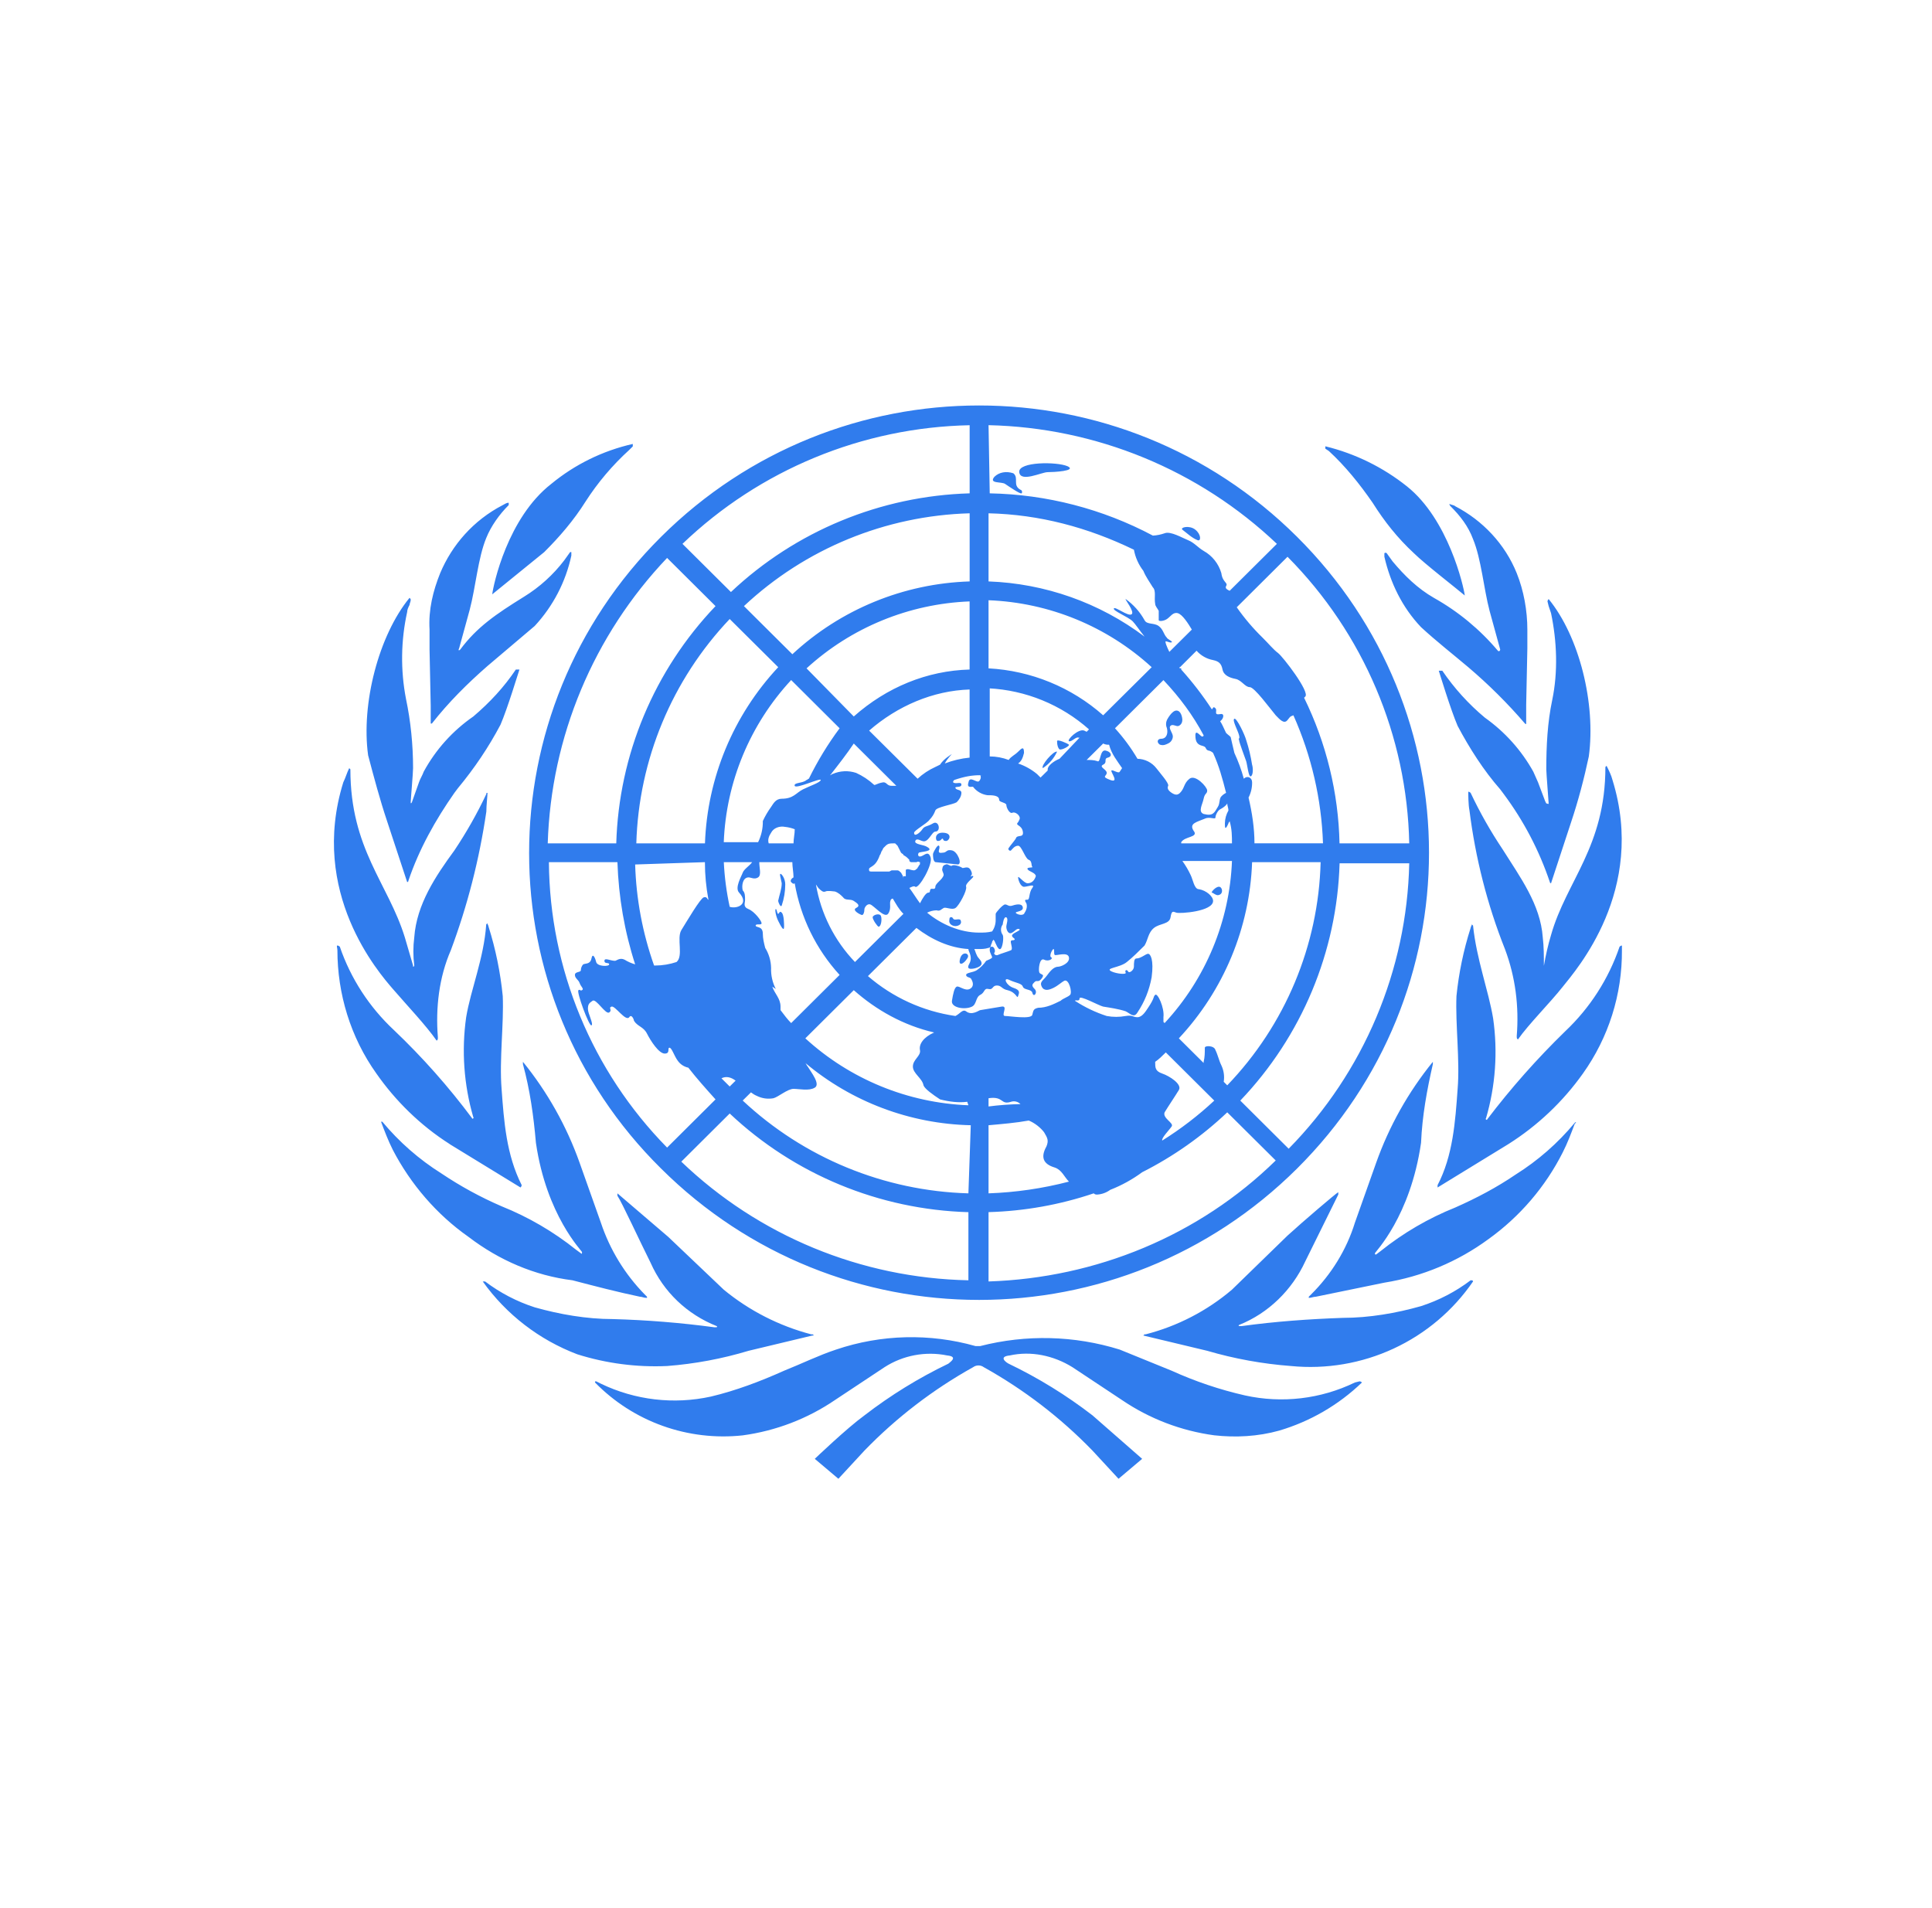 <svg width="81" height="80" viewBox="0 0 81 80" fill="none" xmlns="http://www.w3.org/2000/svg">
<g filter="url(#filter0_d_2853_57)">
<circle cx="41.222" cy="38" r="35" fill="white"/>
</g>
<path d="M56.804 57.963C55.374 58.657 53.749 58.848 52.196 58.505C51.139 58.264 50.109 57.917 49.122 57.469L46.944 56.583C45.047 55.993 43.021 55.942 41.096 56.436H40.898C38.98 55.893 36.941 55.944 35.053 56.583C34.31 56.829 33.615 57.174 32.873 57.469C31.883 57.914 30.841 58.308 29.801 58.554C28.248 58.894 26.624 58.703 25.193 58.013L24.995 57.914C24.946 57.914 24.946 57.914 24.946 57.963C25.741 58.776 26.711 59.398 27.784 59.782C28.857 60.166 30.004 60.302 31.138 60.18C32.525 59.992 33.848 59.486 35.003 58.701L37.085 57.321C37.861 56.822 38.804 56.645 39.71 56.829C40.205 56.879 39.809 57.125 39.76 57.174C38.514 57.773 37.334 58.5 36.241 59.343C35.498 59.882 34.16 61.164 34.16 61.164L35.15 62L36.241 60.819C37.58 59.437 39.115 58.259 40.799 57.321C40.864 57.273 40.942 57.248 41.022 57.248C41.102 57.248 41.181 57.273 41.245 57.321C42.929 58.259 44.465 59.437 45.803 60.819L46.895 62L47.885 61.164L45.803 59.341C44.71 58.498 43.532 57.772 42.287 57.174C42.188 57.125 41.841 56.879 42.336 56.829C43.227 56.633 44.168 56.829 44.962 57.321L47.043 58.701C48.198 59.485 49.521 59.99 50.906 60.177C51.8 60.278 52.74 60.229 53.631 59.98C54.934 59.595 56.124 58.903 57.101 57.963C57.101 57.963 57.051 57.914 57.002 57.914L56.804 57.963ZM61.657 53.678C61.031 54.153 60.328 54.519 59.578 54.761C58.536 55.058 57.395 55.253 56.306 55.253C54.871 55.304 53.483 55.403 52.047 55.599C51.948 55.599 51.899 55.599 51.948 55.55C53.186 55.058 54.176 54.074 54.722 52.889L56.108 50.084V49.984C56.01 50.033 54.623 51.216 53.978 51.806L51.649 54.072C50.603 54.961 49.366 55.601 48.033 55.944H47.984L47.934 55.993L50.609 56.633C51.756 56.969 52.934 57.183 54.126 57.272C55.601 57.417 57.088 57.164 58.431 56.54C59.774 55.917 60.923 54.945 61.758 53.727C61.758 53.678 61.706 53.678 61.657 53.678ZM66.017 47.081C65.313 47.928 64.478 48.659 63.542 49.246C62.748 49.787 61.907 50.23 61.014 50.626C59.889 51.076 58.837 51.69 57.893 52.446L57.695 52.596C57.645 52.596 57.645 52.596 57.645 52.544C57.645 52.495 59.13 51.019 59.578 47.915C59.627 46.783 59.825 45.701 60.073 44.616V44.518C59.044 45.785 58.24 47.218 57.695 48.754L56.804 51.265C56.455 52.397 55.814 53.432 54.97 54.269L54.871 54.367V54.416C54.97 54.416 55.069 54.367 55.168 54.367L58.041 53.777C59.62 53.524 61.115 52.899 62.402 51.954C63.722 51.007 64.793 49.756 65.522 48.309C65.721 47.917 65.869 47.521 66.017 47.128C66.117 47.029 66.067 47.029 66.017 47.079M67.901 39.692C67.442 41.041 66.66 42.258 65.621 43.239C64.441 44.387 63.348 45.621 62.352 46.931C62.352 46.98 62.253 46.931 62.303 46.882C62.7 45.524 62.801 44.097 62.6 42.697C62.402 41.514 61.907 40.235 61.758 38.806L61.706 38.757C61.706 38.806 61.657 38.855 61.657 38.904C61.36 39.833 61.161 40.79 61.063 41.76C61.014 42.943 61.212 44.469 61.112 45.652C61.014 47.029 60.914 48.458 60.271 49.688V49.787L63.243 47.966C64.467 47.192 65.527 46.188 66.364 45.01C67.441 43.499 68.013 41.691 68 39.839V39.642C67.95 39.642 67.901 39.692 67.901 39.692ZM64.728 40.481C64.78 40.481 64.78 40.481 64.728 40.481C64.728 40.085 64.728 39.692 64.681 39.298C64.582 37.92 63.738 36.786 62.996 35.606C62.491 34.852 62.044 34.062 61.657 33.242C61.657 33.242 61.608 33.193 61.558 33.193C61.558 33.291 61.558 33.734 61.608 33.98C61.855 35.948 62.35 37.92 63.095 39.79C63.54 40.973 63.689 42.205 63.59 43.435C63.59 43.534 63.59 43.534 63.639 43.583C64.085 42.943 64.978 42.056 65.522 41.367C66.067 40.678 69.039 37.328 67.604 32.701C67.554 32.502 67.455 32.305 67.356 32.108L67.307 32.157C67.307 35.507 65.671 36.934 65.028 39.202C64.903 39.622 64.804 40.049 64.731 40.481M64.78 33.586L64.483 32.799L64.285 32.354C63.787 31.457 63.092 30.683 62.253 30.088C61.57 29.518 60.969 28.855 60.469 28.12H60.321C60.37 28.268 60.816 29.744 61.112 30.435C61.608 31.37 62.204 32.305 62.897 33.094L63.045 33.291C63.887 34.423 64.53 35.655 64.978 36.983C64.978 37.032 65.028 37.032 65.028 37.032L65.869 34.472C66.166 33.586 66.413 32.649 66.612 31.714C66.911 29.5 66.216 26.691 64.928 25.117C64.928 25.117 64.879 25.164 64.879 25.215L64.928 25.412L65.028 25.707C65.275 26.888 65.325 28.167 65.077 29.353C64.879 30.288 64.829 31.271 64.829 32.255C64.829 32.403 64.928 33.635 64.928 33.685C64.928 33.734 64.879 33.685 64.829 33.685M60.816 21.226C61.212 21.619 61.558 22.062 61.758 22.603C62.105 23.442 62.204 24.672 62.451 25.609L62.897 27.233C62.897 27.282 62.847 27.331 62.798 27.282C62.046 26.39 61.139 25.64 60.12 25.068C59.429 24.672 58.883 24.131 58.388 23.54L58.14 23.196C58.14 23.196 58.091 23.146 58.041 23.196V23.343C58.289 24.426 58.784 25.461 59.578 26.295C60.221 26.888 60.914 27.429 61.558 27.973C62.411 28.698 63.207 29.488 63.936 30.337C63.936 30.337 63.986 30.386 63.986 30.337V29.547L64.035 27.183V26.396C64.035 25.609 63.887 24.77 63.59 24.032C63.095 22.802 62.154 21.818 61.014 21.226C60.964 21.176 60.865 21.176 60.766 21.127C60.766 21.127 60.766 21.176 60.816 21.226ZM55.715 18.911C56.408 19.55 57.004 20.291 57.548 21.078C58.044 21.865 58.588 22.554 59.281 23.196C59.729 23.639 61.065 24.672 61.412 24.967C61.362 24.573 60.719 21.769 58.984 20.389C57.981 19.59 56.815 19.017 55.566 18.712V18.812L55.715 18.911ZM27.968 57.272C29.128 57.183 30.274 56.969 31.388 56.633L34.061 55.993H34.11C34.11 55.993 34.11 55.944 34.061 55.944H34.011C32.666 55.592 31.415 54.953 30.344 54.072L28.017 51.858L25.886 50.033V50.133C26.084 50.429 26.829 52.052 27.275 52.94C27.819 54.17 28.809 55.107 30.049 55.599C30.098 55.649 30.049 55.648 29.95 55.648C28.537 55.458 27.114 55.343 25.688 55.304C24.599 55.304 23.461 55.107 22.419 54.812C21.669 54.57 20.965 54.203 20.338 53.727H20.239C21.227 55.112 22.606 56.174 24.201 56.78C25.418 57.164 26.693 57.33 27.968 57.272ZM26.829 54.367C26.928 54.367 26.978 54.416 27.126 54.416V54.367L27.027 54.269C26.195 53.418 25.568 52.391 25.193 51.265L24.302 48.754C23.757 47.218 22.953 45.785 21.924 44.518V44.616C22.221 45.701 22.37 46.786 22.469 47.917C22.914 50.97 24.401 52.446 24.401 52.495C24.401 52.544 24.401 52.596 24.352 52.544L24.152 52.397C23.207 51.641 22.156 51.027 21.031 50.576C20.148 50.195 19.302 49.733 18.504 49.197C17.569 48.609 16.733 47.877 16.029 47.029H15.975C16.123 47.423 16.272 47.819 16.47 48.212C17.212 49.639 18.304 50.919 19.643 51.858C20.93 52.842 22.417 53.481 24.001 53.678C24.944 53.924 25.886 54.17 26.829 54.367ZM18.848 47.966L21.823 49.787C21.823 49.787 21.872 49.738 21.872 49.688C21.227 48.409 21.13 47.029 21.029 45.652C20.93 44.422 21.128 42.943 21.078 41.76C20.98 40.774 20.782 39.801 20.484 38.855C20.484 38.806 20.435 38.757 20.435 38.708L20.385 38.757C20.286 40.186 19.742 41.465 19.544 42.648C19.346 44.048 19.447 45.474 19.841 46.833C19.89 46.882 19.791 46.931 19.791 46.882C18.807 45.562 17.713 44.328 16.52 43.192C15.485 42.228 14.704 41.026 14.247 39.692C14.247 39.692 14.195 39.642 14.146 39.642C14.096 39.642 14.146 39.741 14.146 39.839C14.146 41.662 14.693 43.485 15.781 45.01C16.573 46.144 17.615 47.179 18.853 47.966M18.308 43.632C18.358 43.583 18.358 43.583 18.358 43.485C18.259 42.255 18.407 40.973 18.902 39.839C19.598 37.97 20.093 36.048 20.39 34.029C20.39 33.783 20.439 33.34 20.439 33.242C20.39 33.242 20.39 33.242 20.39 33.291C20.003 34.111 19.555 34.901 19.051 35.655C18.259 36.737 17.467 37.92 17.368 39.3C17.318 39.692 17.318 40.089 17.368 40.481C17.368 40.481 17.368 40.53 17.318 40.53V40.481L16.972 39.298C16.272 37.032 14.69 35.606 14.69 32.255L14.641 32.206C14.542 32.403 14.492 32.6 14.393 32.799C12.956 37.428 15.878 40.776 16.472 41.465C17.066 42.154 17.863 42.993 18.308 43.632ZM16.227 34.423L17.071 36.983C17.071 36.983 17.12 36.983 17.12 36.934C17.566 35.606 18.259 34.373 19.051 33.242L19.199 33.045C19.895 32.206 20.489 31.321 20.984 30.384C21.281 29.695 21.726 28.219 21.778 28.071H21.627C21.132 28.809 20.538 29.449 19.845 30.039C18.978 30.638 18.265 31.431 17.764 32.354C17.714 32.502 17.615 32.649 17.566 32.799L17.269 33.635C17.269 33.635 17.219 33.734 17.219 33.635C17.219 33.537 17.318 32.405 17.318 32.206C17.318 31.222 17.219 30.238 17.021 29.301C16.789 28.095 16.806 26.855 17.071 25.656C17.071 25.56 17.12 25.461 17.17 25.363C17.17 25.314 17.219 25.215 17.219 25.164C17.219 25.112 17.219 25.115 17.17 25.065C15.878 26.642 15.136 29.498 15.433 31.665C15.68 32.6 15.93 33.537 16.227 34.423ZM18.009 27.233L18.058 29.596V30.334H18.108C18.801 29.449 19.593 28.662 20.437 27.924L22.417 26.246C23.186 25.417 23.717 24.397 23.954 23.294V23.146H23.904L23.657 23.491C23.195 24.098 22.624 24.615 21.974 25.016C20.783 25.754 19.991 26.298 19.296 27.233C19.249 27.282 19.197 27.282 19.249 27.183L19.694 25.56C19.942 24.623 20.041 23.39 20.387 22.554C20.585 22.062 20.932 21.57 21.328 21.176V21.078C21.229 21.078 21.179 21.127 21.08 21.176C19.843 21.816 18.95 22.851 18.454 24.032C18.157 24.77 17.959 25.56 18.009 26.396V27.233ZM20.635 24.92L22.815 23.149C23.459 22.507 24.053 21.818 24.548 21.031C25.061 20.232 25.678 19.504 26.381 18.864L26.53 18.716V18.613C25.274 18.897 24.103 19.471 23.112 20.288C21.278 21.715 20.684 24.522 20.637 24.918M40.552 40.184C40.7 39.985 40.354 39.837 40.255 40.184C40.156 40.528 40.403 40.43 40.552 40.184ZM44.318 31.515C44.168 31.466 43.623 32.106 43.722 32.204C43.982 32.035 44.189 31.796 44.318 31.515ZM44.417 31.417C44.516 31.466 44.863 31.269 44.813 31.22C44.764 31.171 44.318 30.974 44.318 31.072C44.318 31.269 44.368 31.368 44.417 31.417ZM51.104 37.522C51.302 37.473 51.253 37.178 51.104 37.178C50.956 37.178 50.758 37.424 50.807 37.424C50.857 37.424 51.005 37.572 51.104 37.522ZM48.677 30.974C48.528 30.974 48.479 31.122 48.627 31.22C48.776 31.269 48.875 31.22 48.974 31.171C49.031 31.145 49.081 31.104 49.115 31.052C49.151 30.999 49.17 30.938 49.172 30.876C49.172 30.728 48.974 30.531 49.073 30.433C49.172 30.334 49.32 30.482 49.421 30.433C49.523 30.384 49.57 30.285 49.57 30.187C49.57 30.086 49.52 29.791 49.322 29.791C49.124 29.791 48.924 30.187 48.924 30.187C48.9 30.241 48.887 30.3 48.887 30.359C48.887 30.418 48.9 30.477 48.924 30.531C48.974 30.728 48.924 30.974 48.677 30.974ZM51.948 31.023C51.948 31.122 52.196 31.761 52.245 31.909C52.295 32.056 52.344 32.598 52.443 32.548C52.542 32.499 52.542 32.204 52.493 32.056C52.439 31.706 52.356 31.36 52.245 31.023C52.196 30.826 51.849 30.086 51.75 30.135C51.649 30.187 51.899 30.627 51.948 30.826C51.998 31.023 51.899 30.925 51.948 31.023ZM50.213 22.65C50.362 22.699 50.362 22.404 50.114 22.207C49.867 22.01 49.471 22.109 49.57 22.207C49.768 22.355 49.966 22.552 50.213 22.65ZM42.782 20.534C42.435 20.338 42.732 20.042 42.485 19.843C42.188 19.745 41.891 19.794 41.69 19.991C41.443 20.288 41.99 20.188 42.138 20.288C42.287 20.387 42.782 20.731 42.831 20.682C42.881 20.633 42.831 20.534 42.782 20.534ZM44.762 19.55C44.318 19.351 42.683 19.351 42.732 19.796C42.782 20.241 43.673 19.796 43.92 19.796C44.168 19.796 45.158 19.745 44.764 19.55M40.255 38.558C40.156 38.509 40.007 38.607 39.958 38.509C39.908 38.41 39.809 38.459 39.809 38.509C39.809 38.558 39.76 38.656 39.859 38.755C39.914 38.802 39.984 38.828 40.057 38.828C40.13 38.828 40.2 38.802 40.255 38.755C40.279 38.727 40.292 38.692 40.292 38.656C40.292 38.62 40.279 38.585 40.255 38.558ZM39.314 35.259C39.463 35.259 39.463 35.161 39.512 35.161C39.562 35.161 39.512 35.259 39.661 35.259C39.809 35.259 39.958 34.912 39.512 34.912C39.164 34.912 39.213 35.259 39.314 35.259ZM39.908 35.653C39.661 35.603 39.71 35.751 39.512 35.751C39.213 35.8 39.463 35.554 39.364 35.456C39.314 35.407 39.164 35.653 39.116 35.8C39.116 35.899 39.116 36.096 39.213 36.145L40.156 36.243C40.354 36.243 40.156 35.702 39.908 35.653ZM36.837 38.853C36.936 38.853 36.986 38.558 36.936 38.41C36.887 38.263 36.587 38.361 36.587 38.459C36.587 38.558 36.79 38.853 36.837 38.853ZM32.873 38.853C32.873 38.755 32.873 38.361 32.774 38.263C32.675 38.164 32.675 38.312 32.625 38.312C32.576 38.312 32.576 38.115 32.526 38.115C32.477 38.115 32.526 38.41 32.625 38.607C32.724 38.804 32.873 39.099 32.873 38.853ZM32.774 37.967C32.873 37.672 32.922 37.375 32.922 37.08C32.922 36.834 32.774 36.637 32.724 36.637C32.675 36.637 32.724 36.784 32.774 37.03C32.774 37.276 32.675 37.522 32.625 37.768C32.625 37.82 32.724 38.066 32.774 37.967ZM27.72 48.997C35.1 56.335 46.994 56.335 54.376 48.997C61.758 41.66 61.756 29.84 54.376 22.503C46.996 15.165 35.102 15.167 27.72 22.503C20.338 29.838 20.338 41.709 27.72 48.997ZM23.013 36.147H25.886C25.936 37.623 26.183 39.054 26.629 40.432C26.472 40.387 26.322 40.321 26.183 40.235C25.985 40.137 25.837 40.284 25.787 40.284C25.589 40.284 25.342 40.137 25.342 40.284C25.342 40.432 25.54 40.334 25.54 40.432C25.54 40.53 25.045 40.53 24.995 40.334C24.946 40.137 24.847 39.938 24.797 40.186C24.748 40.434 24.55 40.383 24.451 40.432C24.401 40.481 24.352 40.58 24.352 40.678C24.352 40.776 24.104 40.727 24.104 40.875C24.104 41.022 24.253 41.072 24.302 41.219C24.352 41.367 24.5 41.465 24.401 41.514C24.302 41.563 24.352 41.465 24.253 41.514C24.154 41.563 24.698 43.042 24.797 42.99C24.896 42.939 24.649 42.498 24.649 42.301C24.649 42.105 24.698 42.056 24.847 41.957C24.995 41.859 25.391 42.548 25.54 42.449C25.688 42.351 25.49 42.252 25.639 42.203C25.787 42.154 26.233 42.845 26.381 42.648C26.48 42.498 26.579 42.747 26.579 42.796C26.73 43.042 26.978 43.042 27.126 43.337C27.275 43.632 27.621 44.173 27.869 44.173C28.116 44.173 27.968 43.927 28.067 43.927C28.166 43.927 28.265 44.272 28.413 44.469C28.518 44.62 28.677 44.726 28.859 44.764C29.205 45.209 29.601 45.652 29.999 46.094L27.968 48.114C24.821 44.912 23.045 40.623 23.013 36.147ZM39.413 32.059L39.213 32.157C38.941 32.28 38.69 32.446 38.471 32.649L36.439 30.632C37.629 29.596 39.116 28.957 40.651 28.908V31.764C40.295 31.799 39.945 31.881 39.611 32.01C39.71 31.813 39.908 31.616 39.908 31.616C39.908 31.616 39.562 31.813 39.413 32.059ZM37.877 36.737V36.836C37.877 36.737 37.827 36.688 37.778 36.59C37.728 36.541 37.679 36.491 37.629 36.491H37.382L37.283 36.541H36.587C36.488 36.541 36.439 36.541 36.439 36.491C36.389 36.294 36.686 36.442 36.887 35.852C36.936 35.803 36.936 35.704 36.986 35.655L37.035 35.556L37.085 35.507L37.134 35.458C37.233 35.36 37.332 35.36 37.431 35.36H37.53L37.629 35.458L37.778 35.753C37.827 35.803 37.877 35.803 37.877 35.852C37.951 35.889 38.018 35.938 38.075 35.999L38.124 36.048V36.098C38.174 36.147 38.174 36.147 38.223 36.147H38.421C38.52 36.098 38.52 36.147 38.57 36.147V36.196C38.57 36.245 38.57 36.245 38.52 36.294C38.52 36.344 38.471 36.344 38.471 36.393C38.421 36.442 38.372 36.491 38.322 36.491C38.223 36.491 38.124 36.442 38.075 36.442C38.025 36.442 37.976 36.442 37.976 36.491V36.737M32.526 41.465C32.385 41.191 32.317 40.887 32.328 40.58C32.322 40.283 32.237 39.993 32.081 39.741C32.031 39.544 31.982 39.347 31.982 39.15C31.982 38.806 31.682 38.904 31.682 38.806C31.682 38.708 31.93 38.806 31.93 38.708C31.93 38.609 31.633 38.216 31.385 38.117C31.138 38.019 31.237 37.871 31.237 37.724C31.237 37.576 31.237 37.426 31.138 37.328C31.088 37.131 31.138 36.786 31.385 36.786C31.484 36.786 31.633 36.885 31.784 36.786C31.932 36.688 31.833 36.393 31.833 36.147H33.219C33.219 36.344 33.269 36.59 33.269 36.786C33.17 36.836 33.12 36.934 33.17 36.983C33.219 37.032 33.269 37.082 33.318 37.032C33.566 38.462 34.209 39.79 35.201 40.875L33.17 42.894C33.021 42.747 32.873 42.548 32.724 42.351V42.203C32.724 41.859 32.477 41.662 32.378 41.367M30.593 38.019C30.459 37.403 30.376 36.777 30.346 36.147H31.534C31.435 36.294 31.187 36.442 31.138 36.59C31.088 36.737 30.791 37.229 30.989 37.426C31.435 37.918 30.89 38.117 30.593 38.019ZM30.841 45.307L30.593 45.553L30.247 45.209C30.445 45.111 30.643 45.16 30.841 45.307ZM33.912 32.649C33.863 32.649 33.863 32.701 33.813 32.701C33.665 32.848 33.269 32.799 33.318 32.947C33.368 33.094 34.409 32.6 34.409 32.701C34.409 32.801 33.962 32.947 33.667 33.094C33.372 33.242 33.269 33.488 32.774 33.488C32.526 33.488 32.427 33.685 32.328 33.832C32.194 34.018 32.078 34.215 31.982 34.423C31.988 34.73 31.92 35.034 31.784 35.31H30.344C30.443 32.782 31.445 30.372 33.17 28.512L35.201 30.534C34.707 31.198 34.276 31.906 33.912 32.649ZM35.795 31.173L37.58 32.947H37.382C37.184 32.947 37.184 32.799 37.035 32.799C36.736 32.848 36.686 32.947 36.637 32.897C36.418 32.695 36.167 32.529 35.894 32.405C35.57 32.297 35.217 32.313 34.904 32.452C34.855 32.452 34.855 32.502 34.805 32.502C35.152 32.059 35.498 31.616 35.795 31.173ZM33.32 34.767C33.32 34.964 33.269 35.163 33.269 35.36H32.229C32.18 35.212 32.229 35.062 32.328 34.915C32.427 34.718 32.675 34.619 32.922 34.669C33.058 34.684 33.193 34.717 33.32 34.767ZM34.209 37.082L34.31 37.229C34.409 37.328 34.508 37.426 34.607 37.377C34.706 37.328 34.954 37.377 35.003 37.377C35.152 37.426 35.251 37.525 35.35 37.623C35.449 37.773 35.647 37.674 35.795 37.773C35.944 37.871 36.092 37.97 35.894 38.068C35.696 38.166 36.092 38.363 36.142 38.363C36.191 38.363 36.241 38.265 36.241 38.117C36.241 38.068 36.34 37.871 36.488 37.92C36.637 37.97 37.085 38.511 37.231 38.314C37.382 38.117 37.283 37.871 37.332 37.773C37.332 37.724 37.382 37.674 37.431 37.674C37.58 37.92 37.679 38.117 37.877 38.314L35.845 40.334C34.985 39.437 34.415 38.304 34.209 37.082ZM35.795 30.039L33.815 28.022C35.686 26.309 38.109 25.314 40.651 25.215V28.071C38.867 28.12 37.184 28.809 35.795 30.039ZM33.219 27.429L31.19 25.412C33.757 23.005 37.125 21.62 40.653 21.521V24.377C37.885 24.464 35.244 25.549 33.221 27.429M32.627 27.973C30.744 29.988 29.654 32.611 29.556 35.36H26.678C26.779 31.853 28.172 28.505 30.593 25.953L32.627 27.973ZM29.554 36.147C29.554 36.688 29.603 37.18 29.702 37.724C29.653 37.724 29.653 37.574 29.504 37.623C29.356 37.672 28.809 38.607 28.562 39.003C28.364 39.347 28.661 40.085 28.364 40.334C28.077 40.43 27.776 40.48 27.473 40.481H27.423C26.94 39.118 26.672 37.69 26.629 36.245L29.554 36.147ZM40.601 53.678C36.102 53.587 31.803 51.81 28.564 48.704L30.593 46.685C33.303 49.241 36.867 50.715 40.601 50.822V53.678ZM40.601 50.033C37.074 49.933 33.706 48.548 31.138 46.142L31.484 45.799C31.56 45.859 31.643 45.909 31.732 45.947C31.947 46.054 32.191 46.089 32.427 46.045C32.625 45.996 33.021 45.652 33.269 45.652C33.516 45.652 33.912 45.75 34.16 45.602C34.407 45.455 34.011 44.961 33.863 44.715C33.813 44.666 33.813 44.616 33.764 44.567C35.708 46.199 38.156 47.12 40.7 47.177L40.601 50.033ZM40.601 46.34C38.059 46.242 35.635 45.247 33.764 43.534L35.795 41.514C36.738 42.351 37.877 42.99 39.164 43.288C38.718 43.485 38.52 43.78 38.57 44.026C38.619 44.272 38.273 44.419 38.273 44.715C38.273 45.01 38.669 45.207 38.718 45.504C38.768 45.652 39.114 45.898 39.413 46.094C39.809 46.193 40.205 46.242 40.552 46.193L40.601 46.34ZM40.502 42.4C40.354 42.301 40.255 42.498 40.057 42.597C38.698 42.401 37.425 41.82 36.389 40.924L38.421 38.904C39.065 39.396 39.809 39.741 40.601 39.79C40.601 39.888 40.7 39.987 40.7 40.186C40.7 40.385 40.552 40.481 40.601 40.58C40.651 40.678 41.096 40.58 41.146 40.432C41.195 40.284 40.997 40.186 40.948 40.036C40.898 39.938 40.898 39.888 40.849 39.79H41C41.148 39.79 41.297 39.79 41.445 39.741C41.471 39.739 41.495 39.728 41.513 39.71C41.532 39.692 41.542 39.668 41.544 39.642C41.544 39.593 41.594 39.544 41.594 39.495C41.594 39.446 41.643 39.446 41.643 39.396L41.693 39.446C41.742 39.544 41.843 39.839 41.94 39.79C42.037 39.741 42.091 39.298 42.041 39.2C41.993 39.136 41.967 39.058 41.967 38.978C41.967 38.898 41.993 38.821 42.041 38.757C42.041 38.708 42.091 38.412 42.19 38.462C42.289 38.511 42.19 38.757 42.19 38.855C42.19 39.003 42.289 39.2 42.437 39.101C42.536 39.052 42.635 38.904 42.734 38.954C42.833 39.003 42.487 39.101 42.437 39.2C42.388 39.298 42.586 39.347 42.536 39.396C42.487 39.446 42.437 39.396 42.388 39.446C42.338 39.495 42.487 39.79 42.388 39.839C42.289 39.888 41.942 39.987 41.843 40.036C41.744 40.085 41.643 39.987 41.693 39.938C41.742 39.888 41.693 39.692 41.594 39.692C41.495 39.692 41.495 39.741 41.495 39.839C41.495 39.938 41.594 40.085 41.594 40.137C41.594 40.188 41.445 40.235 41.346 40.284C41.247 40.432 41.099 40.58 40.95 40.678C40.802 40.776 40.505 40.776 40.505 40.875C40.505 40.973 40.653 40.973 40.703 41.022C40.802 41.17 40.851 41.367 40.653 41.465C40.455 41.563 40.208 41.318 40.109 41.367C40.01 41.416 39.96 41.662 39.911 41.957C39.861 42.252 40.455 42.351 40.752 42.203C40.95 42.105 40.901 41.809 41.099 41.711C41.297 41.613 41.247 41.416 41.445 41.465C41.643 41.514 41.594 41.318 41.794 41.318C41.994 41.318 41.992 41.465 42.239 41.514C42.635 41.613 42.635 41.908 42.685 41.76C42.734 41.613 42.784 41.514 42.487 41.416C42.19 41.318 42.041 40.973 42.289 41.072C42.586 41.219 42.833 41.219 42.883 41.367C42.932 41.514 43.229 41.465 43.279 41.613C43.328 41.859 43.526 41.613 43.378 41.465C43.229 41.318 43.279 41.268 43.378 41.17C43.477 41.072 43.526 41.219 43.675 41.022C43.823 40.825 43.625 40.875 43.576 40.776C43.526 40.678 43.576 40.137 43.774 40.235C43.972 40.334 44.17 40.186 44.071 40.137C43.972 40.085 44.12 39.79 44.17 39.79C44.219 39.79 44.17 39.987 44.219 40.036C44.269 40.085 44.766 39.888 44.816 40.137C44.865 40.385 44.469 40.53 44.37 40.53C44.17 40.53 44.021 40.727 43.875 40.924C43.724 41.121 43.576 41.17 43.675 41.367C43.774 41.563 43.972 41.514 44.17 41.416C44.368 41.318 44.519 41.17 44.618 41.121C44.816 41.022 44.964 41.613 44.865 41.711C44.766 41.809 44.568 41.859 44.469 41.957C44.17 42.105 43.873 42.252 43.526 42.252C43.328 42.301 43.328 42.351 43.279 42.548C43.229 42.747 42.338 42.597 42.14 42.597C41.942 42.597 42.289 42.154 41.992 42.203L41.099 42.351C41.049 42.351 40.75 42.597 40.502 42.4ZM43.13 46.98C43.378 47.079 43.625 47.275 43.774 47.472C43.922 47.718 43.972 47.819 43.873 48.065C43.625 48.508 43.724 48.803 44.219 48.95C44.519 49.049 44.618 49.344 44.816 49.541C43.714 49.828 42.584 49.993 41.445 50.033V47.177C41.992 47.128 42.586 47.079 43.133 46.98M41.445 46.39V46.045C42.091 45.947 41.94 46.34 42.388 46.193C42.456 46.171 42.53 46.168 42.6 46.186C42.67 46.203 42.734 46.24 42.784 46.291C42.336 46.3 41.889 46.332 41.445 46.39ZM41.445 53.727V50.82C42.947 50.778 44.433 50.513 45.855 50.033C45.905 50.084 45.954 50.084 46.004 50.084C46.2 50.071 46.389 50.002 46.548 49.885C47.025 49.699 47.475 49.451 47.887 49.147C49.193 48.487 50.394 47.641 51.453 46.636L53.485 48.655C50.265 51.809 45.954 53.58 41.447 53.727M49.473 27.973L50.166 27.282C50.347 27.486 50.59 27.625 50.859 27.675C51.107 27.727 51.206 27.825 51.255 28.071C51.305 28.317 51.552 28.416 51.802 28.465C52.052 28.514 52.198 28.809 52.396 28.809C52.594 28.809 53.237 29.695 53.485 29.99C53.633 30.138 53.831 30.386 53.98 30.189C54.128 29.99 54.128 30.039 54.227 29.99C54.983 31.684 55.404 33.506 55.467 35.357H52.594C52.594 34.718 52.495 34.078 52.346 33.439C52.448 33.241 52.499 33.021 52.495 32.799C52.495 32.6 52.297 32.502 52.148 32.649C52.047 32.278 51.914 31.916 51.752 31.567C51.701 31.37 51.651 31.124 51.602 30.927C51.602 30.878 51.503 30.829 51.404 30.73C51.305 30.534 51.255 30.386 51.156 30.238C51.305 30.138 51.354 29.892 51.156 29.941C50.859 29.99 51.057 29.793 50.958 29.695C50.859 29.596 50.859 29.695 50.81 29.744C50.425 29.154 49.994 28.595 49.523 28.071V28.022C49.424 28.022 49.424 27.973 49.473 27.973ZM51.206 44.666C51.107 44.469 51.057 44.223 50.958 44.026C50.909 43.829 50.513 43.829 50.513 43.927C50.513 44.124 50.513 44.321 50.463 44.518V44.567L49.424 43.534C51.307 41.518 52.397 38.896 52.495 36.147H55.368C55.277 39.641 53.882 42.976 51.453 45.504L51.305 45.356C51.343 45.121 51.308 44.881 51.206 44.666ZM48.827 46.636C48.976 46.39 49.275 45.947 49.424 45.701C49.572 45.455 49.025 45.111 48.728 45.01C48.431 44.909 48.431 44.764 48.431 44.518C48.58 44.419 48.728 44.272 48.877 44.124L50.909 46.144C50.238 46.771 49.508 47.332 48.728 47.819C48.679 47.72 49.025 47.374 49.124 47.226C49.223 47.079 48.728 46.882 48.827 46.636ZM50.065 34.865C49.817 34.521 50.166 34.472 50.513 34.324C50.711 34.226 50.958 34.373 50.958 34.275C50.958 34.177 51.057 33.98 51.156 33.931C51.255 33.881 51.404 33.783 51.453 33.685C51.453 33.783 51.503 33.881 51.503 33.98C51.408 34.145 51.357 34.331 51.354 34.521C51.354 34.669 51.354 34.865 51.503 34.521C51.503 34.472 51.552 34.472 51.552 34.423C51.651 34.767 51.651 35.062 51.651 35.36H49.523V35.31C49.671 35.065 50.216 35.111 50.067 34.865M50.463 30.829C50.463 30.829 50.463 30.878 50.414 30.878C50.364 30.927 50.117 30.534 50.117 30.829C50.117 31.124 50.216 31.222 50.414 31.271C50.612 31.321 50.513 31.419 50.661 31.468C50.711 31.468 50.81 31.517 50.859 31.567C51.107 32.108 51.255 32.649 51.404 33.242C51.329 33.279 51.262 33.329 51.206 33.389C51.107 33.488 51.156 33.685 51.057 33.832C50.909 34.078 50.859 34.226 50.463 34.127C50.216 34.029 50.414 33.734 50.463 33.488C50.513 33.242 50.612 33.291 50.612 33.143C50.612 32.996 50.117 32.452 49.869 32.651C49.622 32.848 49.671 33.045 49.473 33.242C49.374 33.34 49.275 33.34 49.124 33.242C48.974 33.143 48.926 33.045 48.976 32.947C49.025 32.848 48.629 32.403 48.481 32.209C48.387 32.088 48.267 31.991 48.13 31.922C47.993 31.854 47.842 31.816 47.689 31.813C47.42 31.355 47.104 30.927 46.746 30.534L48.778 28.514C49.473 29.252 50.015 29.99 50.463 30.829ZM47.043 32.206L46.946 32.354C46.897 32.452 46.647 32.255 46.598 32.305C46.548 32.354 46.946 32.848 46.548 32.701C46.152 32.551 46.4 32.551 46.4 32.403C46.4 32.255 46.053 32.157 46.251 32.059C46.449 31.96 46.251 31.813 46.449 31.764C46.647 31.714 46.598 31.517 46.35 31.468C46.103 31.419 46.152 32.01 46.004 31.911C45.855 31.862 45.707 31.862 45.558 31.862L46.251 31.173C46.327 31.213 46.413 31.23 46.499 31.222C46.598 31.616 46.847 31.911 47.045 32.206M46.251 42.203C46.548 42.252 46.897 42.301 47.194 42.4C47.392 42.498 47.54 42.697 47.689 42.449C47.986 42.006 48.184 41.514 48.283 40.973C48.382 40.235 48.233 39.989 48.134 39.989C48.035 39.989 47.837 40.186 47.639 40.186C47.54 40.186 47.54 40.383 47.54 40.53C47.54 40.678 47.342 40.825 47.293 40.727C47.243 40.629 47.144 40.678 47.194 40.776C47.243 40.875 46.798 40.825 46.598 40.727C46.301 40.58 46.946 40.58 47.243 40.334C47.491 40.137 47.738 39.888 47.986 39.642C48.134 39.396 48.134 39.101 48.382 38.904C48.629 38.708 49.025 38.757 49.075 38.462C49.124 38.166 49.174 38.216 49.322 38.265C49.471 38.314 50.859 38.216 50.859 37.773C50.859 37.574 50.562 37.328 50.265 37.281C50.067 37.281 50.018 36.885 49.919 36.688C49.822 36.481 49.706 36.283 49.572 36.098H51.651C51.552 38.625 50.551 41.034 48.827 42.894L48.778 42.845V42.648C48.827 42.252 48.53 41.613 48.431 41.711C48.332 41.809 48.431 41.809 48.134 42.252C48.035 42.4 47.887 42.648 47.689 42.648C47.491 42.648 47.491 42.548 47.194 42.597C46.931 42.646 46.662 42.646 46.4 42.597C45.927 42.444 45.478 42.229 45.063 41.957C45.113 41.908 45.261 42.006 45.261 41.859C45.261 41.711 46.053 42.154 46.251 42.203ZM54.029 48.163L52 46.144C54.572 43.45 56.054 39.908 56.163 36.196H59.083C58.986 40.677 57.179 44.954 54.029 48.161M59.083 35.36H56.16C56.115 33.242 55.608 31.159 54.675 29.254L54.725 29.203C54.923 29.006 53.782 27.528 53.584 27.38C53.386 27.233 53.188 26.986 52.94 26.741C52.537 26.349 52.173 25.921 51.851 25.461L53.98 23.343C57.165 26.552 58.991 30.853 59.083 35.36ZM41.445 17.826C45.959 17.927 50.271 19.702 53.534 22.802L51.554 24.77C51.453 24.721 51.354 24.672 51.404 24.573C51.503 24.426 51.255 24.426 51.206 24.032C51.092 23.635 50.825 23.299 50.463 23.097C50.216 22.95 50.067 22.753 49.82 22.652C49.572 22.554 49.077 22.259 48.83 22.357C48.67 22.413 48.504 22.447 48.335 22.456C46.228 21.336 43.883 20.729 41.495 20.684L41.445 17.826ZM41.445 21.521C43.576 21.57 45.608 22.111 47.54 23.048C47.599 23.37 47.735 23.674 47.936 23.934C48.035 24.18 48.184 24.377 48.332 24.623C48.481 24.77 48.382 25.065 48.431 25.314C48.431 25.412 48.53 25.51 48.58 25.609V26.003C48.58 26.052 48.778 26.052 48.926 25.953C49.075 25.855 49.174 25.658 49.374 25.707C49.574 25.756 49.82 26.15 49.968 26.396L49.025 27.331C48.926 27.134 48.827 26.888 48.877 26.888C48.926 26.888 49.025 26.937 49.075 26.937C49.275 26.937 48.926 26.79 48.926 26.741C48.778 26.593 48.778 26.396 48.58 26.248C48.382 26.101 48.085 26.199 47.986 26.003C47.791 25.652 47.521 25.349 47.194 25.115C47.144 25.115 47.59 25.658 47.441 25.756C47.293 25.855 46.746 25.412 46.699 25.51C46.647 25.609 47.293 25.855 47.491 26.052C47.59 26.15 47.788 26.445 47.986 26.691C46.097 25.27 43.813 24.462 41.445 24.377V21.521ZM41.445 25.166C43.988 25.264 46.413 26.259 48.285 27.973L46.251 29.99C44.92 28.812 43.225 28.118 41.445 28.022V25.166ZM41.445 28.858C43.006 28.937 44.492 29.545 45.657 30.58L45.558 30.681L45.459 30.632C45.212 30.534 44.717 31.026 44.816 31.075C44.915 31.124 45.113 30.878 45.212 30.927H45.261L44.42 31.813C44.172 31.911 43.925 32.108 43.925 32.255V32.305L43.625 32.6L43.477 32.452C43.242 32.258 42.974 32.108 42.685 32.01C42.833 31.911 42.883 31.764 42.932 31.567C42.932 31.271 42.833 31.37 42.685 31.517C42.536 31.665 42.388 31.714 42.289 31.862C42.035 31.765 41.766 31.715 41.495 31.714V28.858H41.445ZM41.099 32.504C41.148 32.6 41.099 32.701 41.049 32.75C40.95 32.848 40.653 32.504 40.604 32.799C40.505 33.094 40.802 32.947 40.802 32.996C40.947 33.183 41.16 33.306 41.396 33.34C41.594 33.34 41.891 33.34 41.891 33.537C41.891 33.635 42.138 33.635 42.19 33.734C42.19 33.881 42.338 34.127 42.437 34.078C42.536 34.029 42.685 34.127 42.734 34.226C42.784 34.324 42.734 34.373 42.685 34.472C42.536 34.619 42.833 34.57 42.883 34.865C42.932 35.161 42.635 34.964 42.586 35.163C42.487 35.31 42.388 35.409 42.289 35.556C42.239 35.606 42.338 35.704 42.388 35.655C42.437 35.606 42.536 35.458 42.685 35.458C42.833 35.458 42.982 35.999 43.13 36.048C43.279 36.098 43.229 36.294 43.279 36.344C43.328 36.393 43.031 36.344 43.081 36.442C43.13 36.541 43.427 36.59 43.427 36.737C43.378 36.885 43.279 37.032 43.081 37.032C42.932 37.032 42.685 36.688 42.685 36.786C42.685 36.885 42.784 37.18 42.932 37.18C43.081 37.18 43.427 37.032 43.279 37.229C43.13 37.426 43.18 37.721 43.081 37.721C42.982 37.721 42.932 37.721 43.031 37.871C43.081 38.019 43.031 38.166 42.932 38.314C42.833 38.412 42.586 38.314 42.586 38.265C42.586 38.216 42.883 38.216 42.883 38.068C42.883 37.92 42.734 37.871 42.437 37.97C42.289 38.019 42.239 37.92 42.14 37.92C42.041 37.92 41.744 38.265 41.744 38.314V38.56C41.748 38.736 41.695 38.908 41.594 39.052C41.396 39.101 41.247 39.101 41.049 39.101C40.257 39.101 39.465 38.757 38.869 38.265C38.993 38.203 39.129 38.169 39.267 38.166C39.416 38.216 39.465 38.117 39.564 38.068C39.663 38.019 39.911 38.166 40.059 38.068C40.208 37.97 40.554 37.33 40.505 37.18C40.455 37.03 40.851 36.786 40.802 36.737C40.752 36.688 40.703 36.786 40.703 36.737C40.703 36.688 40.802 36.688 40.703 36.491C40.604 36.294 40.455 36.393 40.356 36.393C40.208 36.294 39.96 36.245 39.911 36.294C39.861 36.344 39.713 36.196 39.663 36.245C39.614 36.245 39.515 36.294 39.515 36.393C39.465 36.491 39.564 36.59 39.564 36.688C39.515 36.885 39.215 37.032 39.215 37.18C39.215 37.328 39.067 37.229 39.017 37.279C38.968 37.328 39.017 37.426 38.918 37.426C38.819 37.426 38.671 37.672 38.572 37.871C38.423 37.674 38.275 37.426 38.126 37.229C38.225 37.18 38.324 37.131 38.374 37.18C38.522 37.279 39.116 36.245 39.017 35.95C38.918 35.655 38.77 35.852 38.621 35.901C38.473 35.95 38.473 35.803 38.522 35.753C38.572 35.704 39.215 35.704 38.869 35.507C38.72 35.409 38.324 35.409 38.374 35.261C38.423 35.114 38.621 35.261 38.671 35.261C38.918 35.36 39.067 34.865 39.215 34.865C39.463 34.865 39.366 34.373 39.116 34.521C38.867 34.669 38.77 34.619 38.671 34.767C38.572 34.915 38.324 35.111 38.324 34.915C38.324 34.816 38.869 34.521 38.968 34.373C39.078 34.262 39.163 34.127 39.215 33.98C39.267 33.832 39.958 33.734 40.109 33.635C40.208 33.537 40.307 33.389 40.307 33.242C40.307 33.094 40.109 33.143 40.059 33.045C40.01 32.947 40.307 33.045 40.307 32.897C40.307 32.75 40.059 32.897 39.96 32.799C39.96 32.75 39.96 32.75 40.01 32.701C40.455 32.551 40.752 32.502 41.099 32.502H41.198M40.653 17.828V20.684C36.919 20.792 33.355 22.265 30.645 24.822L28.613 22.802C31.853 19.696 36.153 17.919 40.653 17.828ZM27.968 23.392L29.999 25.412C27.427 28.106 25.945 31.648 25.837 35.36H22.964C23.101 30.896 24.881 26.638 27.968 23.392Z" fill="#307CED"/>
<defs>
<filter id="filter0_d_2853_57" x="0.222" y="0" width="80" height="80" filterUnits="userSpaceOnUse" color-interpolation-filters="sRGB">
<feFlood flood-opacity="0" result="BackgroundImageFix"/>
<feColorMatrix in="SourceAlpha" type="matrix" values="0 0 0 0 0 0 0 0 0 0 0 0 0 0 0 0 0 0 127 0" result="hardAlpha"/>
<feOffset dx="-1" dy="2"/>
<feGaussianBlur stdDeviation="2.5"/>
<feComposite in2="hardAlpha" operator="out"/>
<feColorMatrix type="matrix" values="0 0 0 0 0 0 0 0 0 0 0 0 0 0 0 0 0 0 0.25 0"/>
<feBlend mode="normal" in2="BackgroundImageFix" result="effect1_dropShadow_2853_57"/>
<feBlend mode="normal" in="SourceGraphic" in2="effect1_dropShadow_2853_57" result="shape"/>
</filter>
</defs>
</svg>
